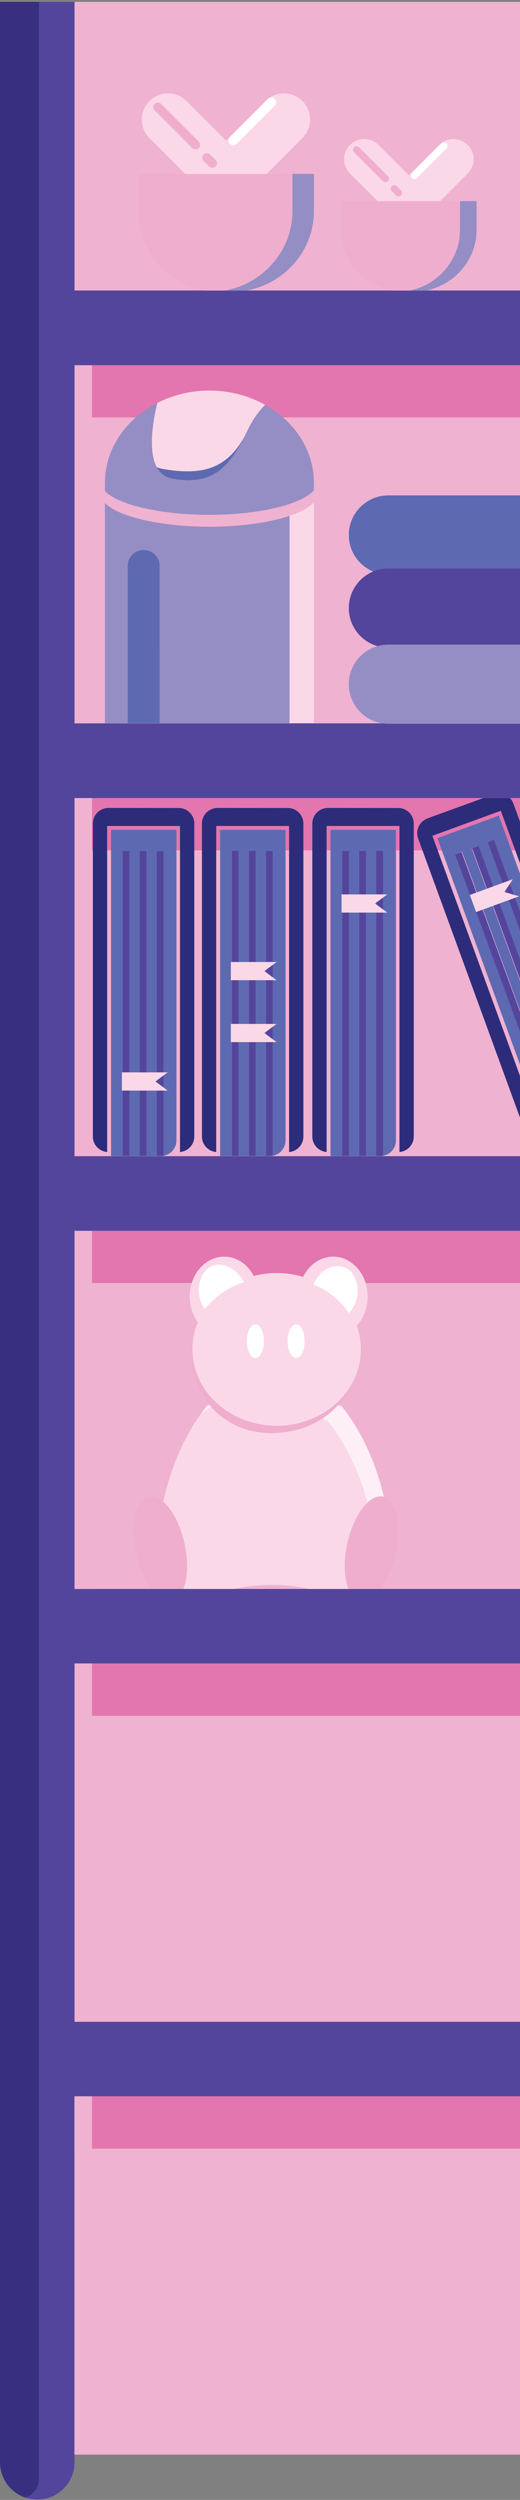 <?xml version="1.0" encoding="utf-8"?>
<!-- Generator: Adobe Illustrator 16.0.0, SVG Export Plug-In . SVG Version: 6.00 Build 0)  -->
<!DOCTYPE svg PUBLIC "-//W3C//DTD SVG 1.1//EN" "http://www.w3.org/Graphics/SVG/1.1/DTD/svg11.dtd">
<svg version="1.1" id="Layer_1" xmlns="http://www.w3.org/2000/svg" xmlns:xlink="http://www.w3.org/1999/xlink" x="0px" y="0px"
	 width="209.313px" height="1005px" viewBox="0 0 209.313 1005" enable-background="new 0 0 209.313 1005" xml:space="preserve">
<rect x="0" y="0" width="209.313" height="1005" fill="#808080" stroke="none"/>
<g>
	<g>
		<rect x="29.966" y="146.771" fill="#EFB2D1" width="179.396" height="144.04"/>
		<rect x="29.966" y="146.771" fill="#E376AE" width="179.396" height="21.04"/>
		<rect x="29.966" y="146.771" fill="#EFB2D1" width="7.063" height="144.04"/>
	</g>
	<g>
		<rect x="29.966" y="320.828" fill="#EFB2D1" width="179.396" height="144.04"/>
		<rect x="29.966" y="320.828" fill="#E376AE" width="179.396" height="21.04"/>
		<rect x="29.966" y="320.828" fill="#EFB2D1" width="7.063" height="144.04"/>
	</g>
	<g>
		<rect x="29.966" y="494.757" fill="#EFB2D1" width="179.396" height="144.04"/>
		<rect x="29.966" y="494.757" fill="#E376AE" width="179.396" height="21.04"/>
		<rect x="29.966" y="494.757" fill="#EFB2D1" width="7.063" height="144.04"/>
	</g>
	<g>
		<rect x="29.966" y="0.75" fill="#EFB2D1" width="179.396" height="116.008"/>
	</g>
	<g>
		<path fill="#FDEFF5" d="M156.859,614.65c-4.023-32.984-19.866-49.889-19.866-49.889l0.073,0.822
			c-7.006-7.308-16.438-11.789-26.817-11.789c-10.266,0-19.604,4.383-26.584,11.543l0.051-0.576c0,0-1.241,1.34-3.104,3.949
			c6.612-5.666,14.906-9.043,23.915-9.043c10.381,0,19.813,4.483,26.817,11.789l-0.072-0.82c0,0,15.842,16.901,19.867,49.887
			c0.383,3.141,0.551,5.687,0.547,7.729C155.591,631.221,158.719,629.88,156.859,614.65z"/>
		<path fill="#FBD8E7" d="M151.139,620.523c-4.025-32.984-19.867-49.887-19.867-49.887l0.072,0.819
			c-7.005-7.305-16.437-11.788-26.817-11.788c-9.009,0-17.303,3.377-23.915,9.043c-0.45,0.629-0.924,1.311-1.439,2.09
			c-0.893,1.287-1.723,2.631-2.482,4.028c-4.776,8.267-10.614,21.578-12.84,39.82c-1.632,13.377,0.583,16.033,3.792,14.471
			l-0.378,14.4h0.85c2.762,0,5.792-0.951,8.5-1.395c10.79-1.763,21.475-4.892,32.479-4.98c6.281-0.055,12.521,0.932,18.628,2.338
			c3.441,0.793,6.887,1.576,10.33,2.357c1.325,0.301,2.651,0.612,3.979,0.908c0.162,0.036,2.689,0.448,2.713,0.622l-1.555-11.877
			c4.14,4.558,8.478,6.906,8.498-3.243C151.688,626.209,151.521,623.664,151.139,620.523z"/>
		<path fill="#F0AECE" d="M77.485,541.238c-1.604,20.541,12.979,34.906,31.703,34.906s33.944-12.555,33.944-29.512
			C143.133,543.313,77.783,537.427,77.485,541.238z"/>
		<path fill="#FBD8E7" d="M147.995,521.26c0-8.875-6.224-16.07-13.896-16.07c-5.184,0-9.693,3.287-12.083,8.148
			c-3.353-1.007-6.933-1.558-10.657-1.558c-3.201,0-6.294,0.41-9.228,1.162c-2.438-4.643-6.836-7.754-11.874-7.754
			c-7.677,0-13.897,7.195-13.897,16.07c0,3.953,1.239,7.565,3.285,10.367c-1.41,3.375-2.188,7.032-2.188,10.854
			c0,16.957,15.179,30.703,33.902,30.703c18.723,0,33.903-13.746,33.903-30.703c0-3.32-0.591-6.516-1.666-9.51
			C146.297,530.039,147.995,525.884,147.995,521.26z"/>
		<path fill="#FFFFFF" d="M98.152,515.404l0.054-0.039c-3.307-5.961-9.528-8.6-13.893-5.896c-4.198,2.602-6.156,10.799-1.877,16.846
			C86.28,521.373,91.747,517.525,98.152,515.404z"/>
		<path fill="#FFFFFF" d="M140.447,527.971c5.818-6.482,3.498-15.334-0.51-17.814c-3.938-2.442-10.455-1.26-13.779,6.271
			C132.17,518.83,137.174,522.895,140.447,527.971z"/>
		<g>
			<ellipse fill="#FFFFFF" cx="102.797" cy="539.17" rx="3.431" ry="6.766"/>
			<ellipse fill="#FFFFFF" cx="119.188" cy="539.17" rx="3.431" ry="6.766"/>
		</g>
		<path fill="#F0AECE" d="M74.21,620.218c2.623,11.514,0.436,21.889-4.887,23.174c-5.321,1.283-11.761-7.01-14.383-18.521
			c-2.621-11.516-0.434-21.889,4.889-23.174C65.149,600.412,71.589,608.703,74.21,620.218z M139.854,620.218
			c-2.621,11.514-0.435,21.889,4.889,23.174c5.32,1.283,11.76-7.01,14.383-18.521c2.621-11.516,0.434-21.889-4.889-23.174
			C148.916,600.412,142.477,608.703,139.854,620.218z"/>
	</g>
	<g>
		<g>
			<path fill="#FBD8E7" d="M121.729,40.621c-4.119-4.117-10.793-4.117-14.907,0L90.95,56.491l-15.87-15.87
				c-4.114-4.117-10.788-4.117-14.906,0c-4.116,4.117-4.116,10.791,0,14.906L80.78,76.135c2.755,2.754,6.659,3.656,10.169,2.721
				c3.514,0.937,7.416,0.033,10.173-2.721l20.606-20.607C125.844,51.412,125.844,44.738,121.729,40.621z"/>
			<path fill="#948EC5" d="M117.681,69.93v14.933c0,17.196-13.711,31.265-31.071,32.431c0.773,0.054,1.549,0.087,2.335,0.087h4.012
				c18.45,0,33.402-14.558,33.402-32.518V69.93H117.681z"/>
			<path fill="#F0AECE" d="M117.681,84.862V69.93H55.539v14.933c0,17.196,13.711,31.265,31.07,32.431
				C103.97,116.127,117.681,102.059,117.681,84.862z"/>
			<g>
				<path fill="#F0AECE" d="M80.006,56.927c0.718,0.72,0.718,1.892,0,2.609l0,0c-0.723,0.72-1.893,0.72-2.612,0l-15.15-15.147
					c-0.722-0.722-0.722-1.892,0-2.61l0,0c0.722-0.722,1.892-0.722,2.61,0L80.006,56.927z"/>
				<path fill="#F0AECE" d="M86.794,64.318c0.72,0.721,0.72,1.891,0,2.613l0,0c-0.724,0.723-1.894,0.723-2.613,0l-2.192-2.193
					c-0.719-0.719-0.719-1.891,0-2.609l0,0c0.722-0.725,1.892-0.725,2.611,0L86.794,64.318z"/>
			</g>
			<path fill="#FFFFFF" d="M95.234,57.816c-0.74,0.742-1.947,0.742-2.691,0l0,0c-0.741-0.746-0.741-1.948,0-2.691l15.361-15.362
				c0.742-0.742,1.947-0.742,2.691,0l0,0c0.744,0.745,0.744,1.949,0,2.691L95.234,57.816z"/>
		</g>
		<g>
			<path fill="#FBD8E7" d="M188.271,58.282c-3.17-3.169-8.31-3.169-11.479,0l-12.221,12.22l-12.217-12.22
				c-3.17-3.169-8.307-3.169-11.478,0c-3.168,3.171-3.168,8.308,0,11.479l15.866,15.864c2.119,2.119,5.125,2.814,7.828,2.095
				c2.707,0.721,5.709,0.024,7.83-2.095L188.27,69.76C191.438,66.59,191.438,61.453,188.271,58.282z"/>
			<path fill="#948EC5" d="M185.154,80.847v11.498c0,13.238-10.553,24.068-23.922,24.967c0.597,0.042,1.192,0.067,1.799,0.067h3.088
				c14.205,0,25.721-11.206,25.721-25.034V80.847H185.154z"/>
			<path fill="#F0AECE" d="M185.154,92.345V80.847h-47.844v11.498c0,13.238,10.559,24.068,23.922,24.967
				C174.602,116.414,185.154,105.584,185.154,92.345z"/>
			<g>
				<path fill="#F0AECE" d="M156.148,70.837c0.554,0.556,0.554,1.456,0,2.014l0,0c-0.559,0.553-1.455,0.553-2.012-0.004
					l-11.666-11.661c-0.553-0.558-0.553-1.456,0-2.014l0,0c0.559-0.553,1.457-0.553,2.014,0L156.148,70.837z"/>
				<path fill="#F0AECE" d="M161.375,76.528c0.553,0.555,0.553,1.456,0,2.011l0,0c-0.555,0.558-1.456,0.558-2.012,0l-1.688-1.688
					c-0.553-0.556-0.553-1.453,0-2.011l0,0c0.558-0.555,1.458-0.555,2.013,0L161.375,76.528z"/>
			</g>
			<path fill="#FFFFFF" d="M167.874,71.521c-0.571,0.569-1.501,0.569-2.071,0l0,0c-0.572-0.572-0.572-1.499,0-2.072l11.826-11.828
				c0.571-0.573,1.501-0.573,2.073,0l0,0c0.571,0.572,0.571,1.502,0,2.076L167.874,71.521z"/>
		</g>
	</g>
	<g>
		<path fill="#5D6AB2" d="M69.458,192.47c15.339,2.638,22.594-3.302,30.183-19.465c-7.589,16.163-18.802,18.146-34.141,15.507
			c-0.923-0.158-1.713-0.41-2.409-0.728C64.379,190.211,66.4,191.943,69.458,192.47z"/>
		<path fill="#FBD8E7" d="M84.3,157.007c-7.652,0-14.805,1.832-20.985,4.983c-0.492,2.028-1.029,4.53-1.447,7.223
			c-0.99,6.377-1.303,13.817,1.224,18.572c0.696,0.316,1.486,0.568,2.409,0.728c15.339,2.639,26.552,0.656,34.141-15.507
			c0.644-1.367,1.331-2.621,2.048-3.793c1.572-2.569,3.29-4.698,5.032-6.456C100.227,159.135,92.553,157.007,84.3,157.007z"/>
		<path fill="#948EC5" d="M106.721,162.757c-1.742,1.758-3.46,3.887-5.032,6.456c-0.717,1.172-1.404,2.426-2.048,3.793
			c-7.589,16.163-14.844,22.103-30.183,19.465c-3.058-0.526-5.079-2.26-6.367-4.686c-6.016-2.735-4.084-10.998-1.851-18.572
			c0.758-2.567,1.549-5.059,2.074-7.223c-12.583,6.412-21.072,18.383-21.072,32.127v3.275c5.072,5.519,22.532,9.588,42.058,9.588
			c19.956,0,37.506-4.252,42.058-9.955v-2.908C126.357,180.902,118.506,169.332,106.721,162.757z"/>
		<path fill="#948EC5" d="M61.867,169.213c0.418-2.691,0.955-5.193,1.447-7.223c-0.525,2.164-1.316,4.654-2.074,7.223H61.867z"/>
		<path fill="#948EC5" d="M63.091,187.785c-2.526-4.755-2.214-12.195-1.224-18.572H61.24
			C59.007,176.787,57.075,185.05,63.091,187.785z"/>
		<path fill="#FBD8E7" d="M126.357,290.725v-88.916c-1.68,2.104-5.134,4.007-9.814,5.573v83.343H126.357z"/>
		<path fill="#948EC5" d="M51.404,227.533c0-3.553,2.879-6.434,6.432-6.434c3.553,0,6.432,2.881,6.432,6.434v63.191h52.275v-83.343
			c-8.017,2.686-19.646,4.383-32.243,4.383c-19.525,0-36.985-4.07-42.058-9.59v88.55h9.162V227.533z"/>
		<path fill="#5D6AB2" d="M64.268,227.533c0-3.553-2.879-6.434-6.432-6.434c-3.553,0-6.432,2.881-6.432,6.434v63.191h12.863
			L64.268,227.533L64.268,227.533z"/>
	</g>
	<path fill="#54459C" d="M30.776,116.819c-8.285,0-15.002,6.717-15.002,15.002c0,8.284,6.717,15.001,15.002,15.001h178.585v-30.003
		H30.776L30.776,116.819z"/>
	<path fill="#54459C" d="M30.776,290.811c-8.285,0-15.002,6.717-15.002,15.002s6.717,15.002,15.002,15.002h178.585v-30.004H30.776z"
		/>
	<path fill="#54459C" d="M30.776,464.803c-8.285,0-15.002,6.717-15.002,15.002c0,8.284,6.717,15.001,15.002,15.001h178.585v-30.003
		H30.776L30.776,464.803z"/>
	<path fill="#54459C" d="M30.776,638.796c-8.285,0-15.002,6.717-15.002,15.002c0,8.282,6.717,15,15.002,15h178.585v-30.002H30.776z"
		/>
	<path fill="#5D6AB2" d="M209.361,199.16h-53.045c-8.787,0-15.912,7.124-15.912,15.912c0,8.789,7.125,15.914,15.912,15.914h53.045
		V199.16z"/>
	<path fill="#54459C" d="M209.361,228.537h-53.045c-8.787,0-15.912,7.125-15.912,15.914c0,8.788,7.125,15.912,15.912,15.912h53.045
		V228.537z"/>
	<path fill="#948EC5" d="M209.361,259.14h-53.045c-8.787,0-15.912,7.124-15.912,15.913s7.125,15.912,15.912,15.912h53.045V259.14z"
		/>
	<g>
		<rect x="29.966" y="668.757" fill="#EFB2D1" width="179.396" height="144.04"/>
		<rect x="29.966" y="668.757" fill="#E376AE" width="179.396" height="21.04"/>
		<rect x="29.966" y="668.757" fill="#EFB2D1" width="7.063" height="144.04"/>
	</g>
	<path fill="#54459C" d="M30.776,812.796c-8.285,0-15.002,6.717-15.002,15.002c0,8.282,6.717,15,15.002,15h178.585v-30.002H30.776z"
		/>
	<g>
		<path fill="#54459C" d="M0,0.75v989.112c0,8.285,6.717,15.002,15.002,15.002c8.284,0,15.001-6.717,15.001-15.002V0.75H0z"/>
		<path fill="#382F81" d="M15.67,996.563V0.75H0v989.112c0,6.587,4.252,12.169,10.155,14.188
			C13.35,1003.06,15.67,1000.084,15.67,996.563z"/>
	</g>
	<g>
		<rect x="29.966" y="842.757" fill="#EFB2D1" width="179.396" height="144.04"/>
		<rect x="29.966" y="842.757" fill="#E376AE" width="179.396" height="21.04"/>
		<rect x="29.966" y="842.757" fill="#EFB2D1" width="7.063" height="144.04"/>
	</g>
	<g>
		<g>
			<defs>
				<rect id="SVGID_1_" x="29.966" y="320.828" width="179.396" height="144.04"/>
			</defs>
			<clipPath id="SVGID_2_">
				<use xlink:href="#SVGID_1_"  overflow="visible"/>
			</clipPath>
			<g clip-path="url(#SVGID_2_)">
				<rect x="49.399" y="342.094" fill="#54459C" width="2.743" height="122.608"/>
				<rect x="56.263" y="342.094" fill="#54459C" width="2.743" height="122.608"/>
				<g>
					<path fill="#5D6AB2" d="M44.697,464.699c0.179,0.015,0.353,0.053,0.537,0.053h19.499c0.162,0,0.315-0.034,0.476-0.049h-2.086
						V342.094h2.742v122.543c2.932-0.531,5.161-3.085,5.161-6.174V333.613H44.697V464.699z M56.263,342.094h2.743v122.608h-2.743
						V342.094z M49.399,342.094h2.743v122.608h-2.743V342.094z"/>
					<path fill="#54459C" d="M63.123,342.094v122.608h2.086c0.219-0.018,0.443-0.023,0.656-0.065V342.094H63.123z"/>
					<path fill="#2D2C7A" d="M72.398,324.837l-28.733-0.046c-0.165,0-0.318,0.035-0.479,0.046c-3.246,0.252-5.811,2.938-5.811,6.243
						v125.815c0,3.29,2.534,5.957,5.753,6.237V332.048h0.058h29.213h0.058v131.086c3.217-0.28,5.752-2.947,5.752-6.237V331.08
						C78.208,327.773,75.643,325.089,72.398,324.837z"/>
					<polygon fill="#FBD8E7" points="67.503,438.427 49.076,438.427 49.076,431.105 67.503,431.105 62.549,434.764 					"/>
					<path fill="#5D6AB2" d="M88.605,464.699c0.183,0.015,0.353,0.053,0.538,0.053h19.502c0.161,0,0.312-0.034,0.473-0.049h-2.086
						V342.094h2.742v122.543c2.93-0.531,5.16-3.085,5.16-6.174V333.613H88.605V464.699z M100.17,342.094h2.743v122.608h-2.743
						V342.094z M93.31,342.094h2.746v122.608H93.31V342.094z"/>
					<rect x="93.31" y="342.094" fill="#54459C" width="2.746" height="122.608"/>
					<rect x="100.17" y="342.094" fill="#54459C" width="2.743" height="122.608"/>
					<path fill="#54459C" d="M107.032,342.094v122.608h2.086c0.22-0.018,0.443-0.023,0.656-0.065V342.094H107.032z"/>
					<path fill="#2D2C7A" d="M116.309,324.837l-28.733-0.046c-0.166,0-0.321,0.035-0.482,0.046
						c-3.245,0.252-5.808,2.938-5.808,6.243v125.815c0,3.29,2.53,5.957,5.749,6.237V332.048h0.059h29.216h0.056v131.086
						c3.219-0.28,5.751-2.947,5.751-6.237V331.08C122.115,327.773,119.553,325.089,116.309,324.837z"/>
					<polygon fill="#FBD8E7" points="111.344,418.949 92.919,418.949 92.919,411.634 111.344,411.634 106.396,415.287 					"/>
					<polygon fill="#FBD8E7" points="111.344,394.057 92.919,394.057 92.919,386.736 111.344,386.736 106.396,390.395 					"/>
					<path fill="#5D6AB2" d="M133.037,464.699c0.178,0.015,0.354,0.053,0.535,0.053h19.502c0.162,0,0.314-0.034,0.474-0.049h-2.087
						V342.094h2.745v122.543c2.931-0.531,5.157-3.085,5.157-6.174V333.613h-26.326V464.699z M144.602,342.094h2.744v122.608h-2.744
						V342.094z M137.738,342.094h2.746v122.608h-2.746V342.094z"/>
					<rect x="137.738" y="342.094" fill="#54459C" width="2.746" height="122.608"/>
					<rect x="144.602" y="342.094" fill="#54459C" width="2.744" height="122.608"/>
					<path fill="#54459C" d="M151.461,342.094v122.608h2.087c0.22-0.018,0.442-0.023,0.658-0.065V342.094H151.461z"/>
					<path fill="#2D2C7A" d="M160.736,324.837l-28.731-0.046c-0.163,0-0.317,0.035-0.479,0.046c-3.246,0.252-5.81,2.938-5.81,6.243
						v125.815c0,3.29,2.53,5.957,5.753,6.237V332.048h0.057h29.211h0.061v131.086c3.219-0.28,5.751-2.947,5.751-6.237V331.08
						C166.547,327.773,163.984,325.089,160.736,324.837z"/>
					<polygon fill="#FBD8E7" points="155.904,366.877 137.48,366.877 137.48,359.559 155.904,359.559 150.955,363.218 					"/>
					<path fill="#5D6AB2" d="M221.035,460.064c0.175-0.049,0.355-0.073,0.525-0.131l18.314-6.697c0.15-0.055,0.283-0.138,0.43-0.207
						l-1.961,0.715L196.27,338.58l2.571-0.936l42.06,115.099c2.568-1.509,3.785-4.671,2.729-7.568l-42.848-117.268l-24.731,9.036
						L221.035,460.064z M189.82,340.938l2.578-0.942l42.08,115.164l-2.578,0.946L189.82,340.938z M183.379,343.291l2.575-0.941
						l42.079,115.165l-2.58,0.94L183.379,343.291z"/>
					
						<rect x="204.35" y="339.089" transform="matrix(-0.939 0.344 -0.344 -0.939 536.475 705.746)" fill="#54459C" width="2.743" height="122.612"/>
					
						<rect x="210.77" y="336.758" transform="matrix(-0.939 0.343 -0.343 -0.939 548.088 699.064)" fill="#54459C" width="2.744" height="122.615"/>
					<path fill="#54459C" d="M196.27,338.58l42.076,115.164l1.959-0.715c0.197-0.09,0.407-0.176,0.596-0.286l-42.06-115.099
						L196.27,338.58z"/>
					<path fill="#2D2C7A" d="M199.061,319.192l-27.006,9.813c-0.154,0.058-0.283,0.141-0.435,0.214
						c-2.964,1.346-4.449,4.749-3.317,7.854l43.18,118.17c1.129,3.089,4.424,4.729,7.541,3.885l-44.983-123.12l0.056-0.021
						l27.439-10.026l0.055-0.019l44.98,123.121c2.93-1.367,4.395-4.74,3.262-7.829l-43.176-118.173
						C205.521,319.955,202.195,318.313,199.061,319.192z"/>
					<polygon fill="#FBD8E7" points="208.947,360.336 191.641,366.658 189.127,359.783 206.438,353.461 203.04,358.596 					"/>
				</g>
			</g>
		</g>
	</g>
</g>
</svg>
